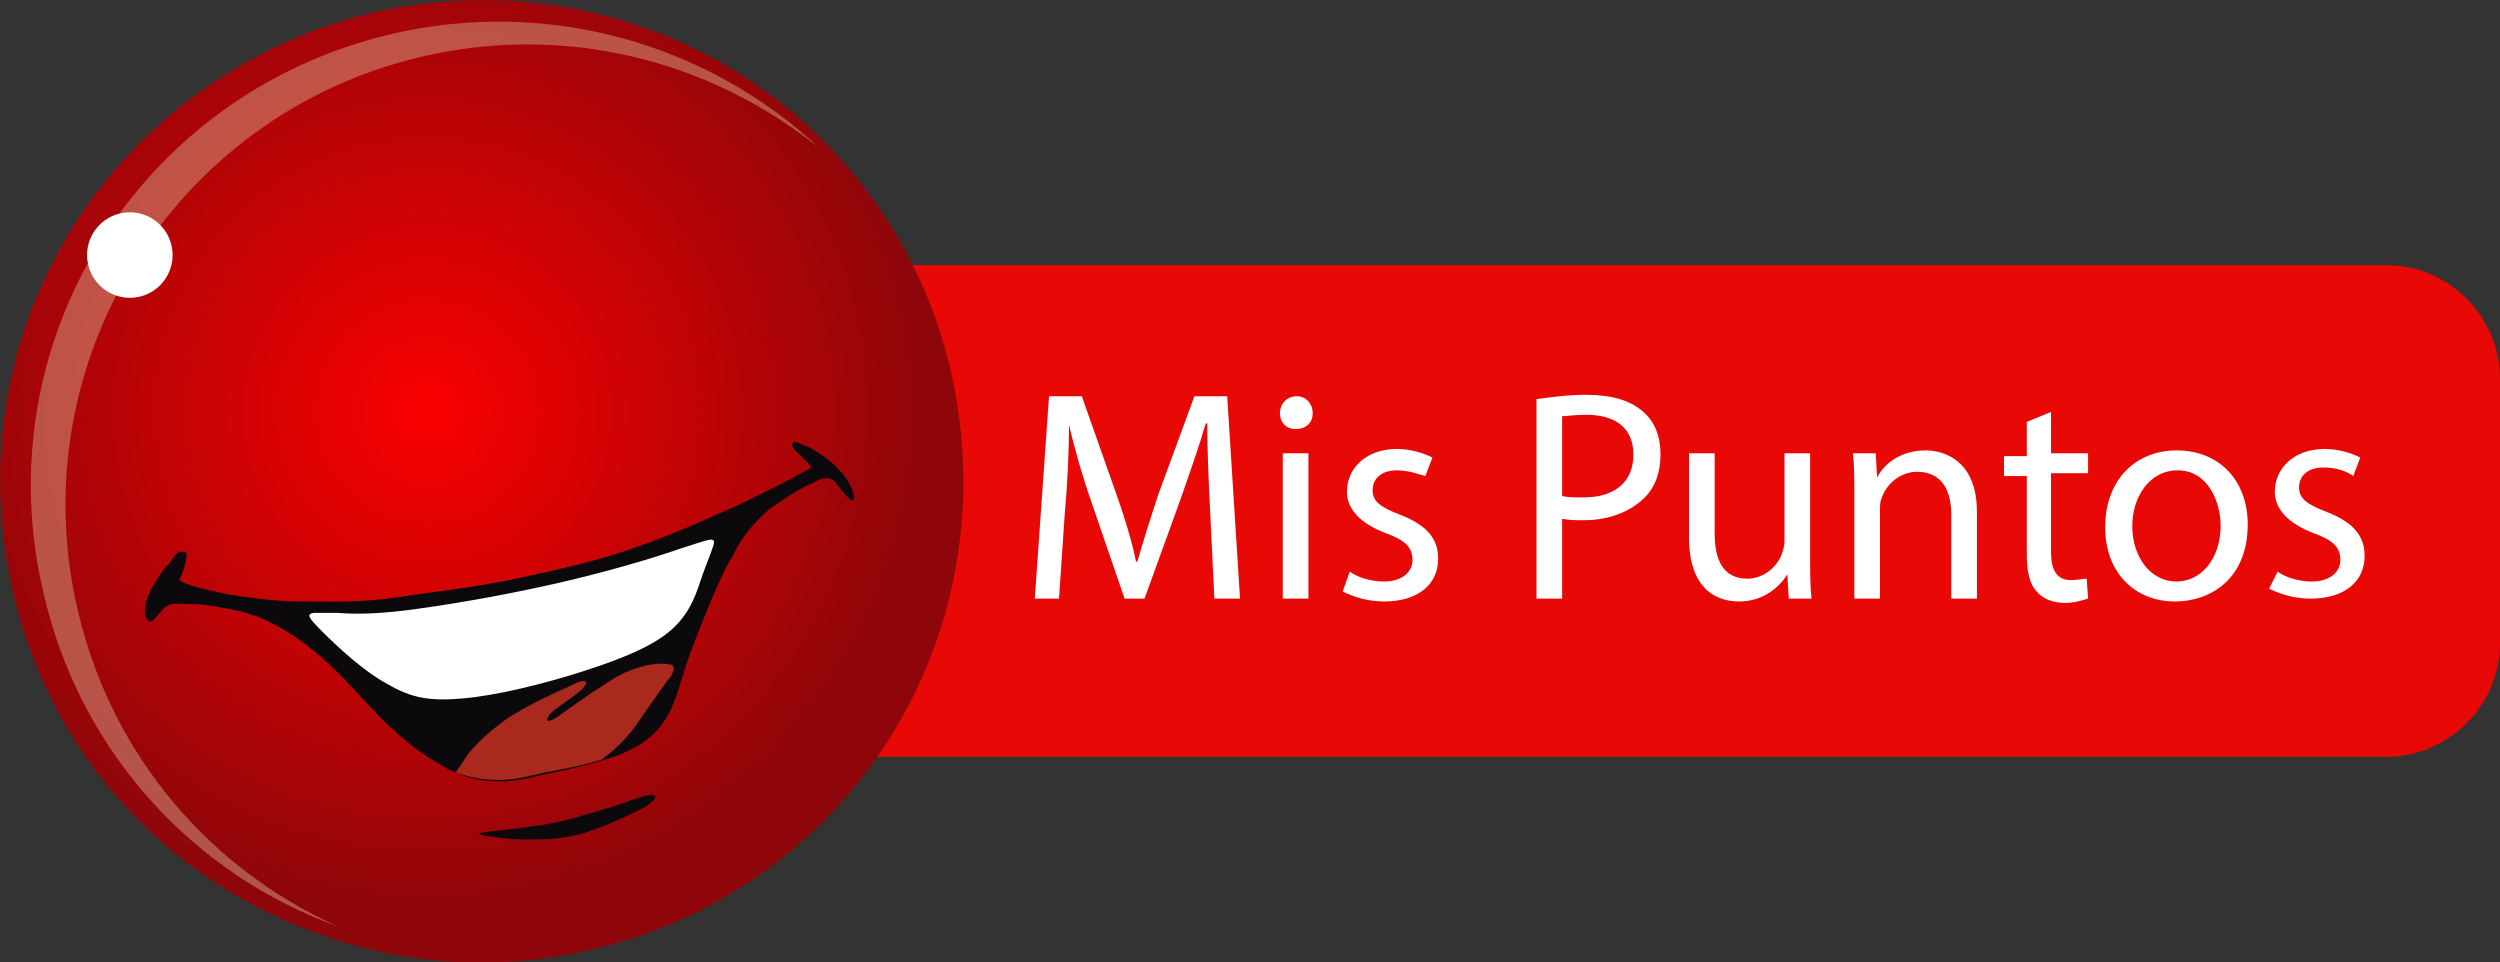 <!-- Generator: Adobe Illustrator 21.1.0, SVG Export Plug-In  -->
<svg version="1.1"
	 xmlns="http://www.w3.org/2000/svg" xmlns:xlink="http://www.w3.org/1999/xlink" xmlns:a="http://ns.adobe.com/AdobeSVGViewerExtensions/3.0/"
	 x="0px" y="0px" width="175.4px" height="67.5px" viewBox="0 0 175.4 67.5" style="enable-background:new 0 0 175.4 67.5;"
	 xml:space="preserve">
<rect x="0" y="0" width="175.4" height="67.5" fill="#333333" stroke="none"/>
<style type="text/css">
	.st0{fill:#E80805;}
	.st1{fill:#FFFFFF;}
	.st2{fill:url(#SVGID_1_);}
	.st3{clip-path:url(#SVGID_3_);}
	.st4{opacity:0.5;fill:#D4A389;enable-background:new    ;}
	.st5{fill:#0B090C;}
	.st6{fill:#A92A1D;}
	.st7{fill:url(#SVGID_4_);}
	.st8{clip-path:url(#SVGID_6_);}
</style>
<defs>
</defs>
<path class="st0" d="M167.4,53.1H55.6c-6.6,0-12-5.4-12-12V30.6c0-6.6,5.4-12,12-12h111.8c4.4,0,8,3.6,8,8v18.5
	C175.4,49.5,171.8,53.1,167.4,53.1z"/>
<g>
	<path class="st1" d="M84.9,35.8c-0.1-2-0.2-4.3-0.2-6.1h-0.1c-0.5,1.7-1.1,3.4-1.8,5.4L80.3,42h-1.4l-2.3-6.7
		c-0.7-2-1.2-3.8-1.6-5.5l0,0c0,1.8-0.1,4.1-0.3,6.3L74.3,42h-1.7l1-14.2h2.3l2.4,6.8c0.6,1.7,1.1,3.3,1.4,4.8h0.1
		c0.4-1.4,0.9-3,1.5-4.8l2.5-6.8h2.3L87,42h-1.8L84.9,35.8z"/>
	<path class="st1" d="M92.1,29c0,0.6-0.4,1.1-1.2,1.1c-0.7,0-1.1-0.5-1.1-1.1c0-0.7,0.5-1.2,1.2-1.2C91.6,27.8,92.1,28.3,92.1,29z
		 M90,42V31.8h1.8V42H90z"/>
	<path class="st1" d="M94.7,40.1c0.5,0.4,1.5,0.7,2.4,0.7c1.3,0,2-0.7,2-1.5c0-0.9-0.5-1.4-1.9-1.9c-1.8-0.7-2.7-1.7-2.7-2.9
		c0-1.6,1.3-3,3.5-3c1,0,1.9,0.3,2.5,0.6l-0.5,1.3c-0.4-0.1-1.1-0.4-2-0.4c-1.1,0-1.7,0.6-1.7,1.4c0,0.8,0.6,1.2,1.9,1.7
		c1.8,0.7,2.7,1.6,2.7,3.1c0,1.8-1.4,3-3.8,3c-1.1,0-2.1-0.3-2.9-0.7L94.7,40.1z"/>
	<path class="st1" d="M107.8,28c0.9-0.1,2-0.3,3.5-0.3c1.8,0,3.1,0.4,4,1.2c0.8,0.7,1.2,1.7,1.2,3s-0.4,2.3-1.1,3
		c-1,1-2.5,1.6-4.3,1.6c-0.5,0-1,0-1.5-0.1V42h-1.8C107.8,42,107.8,28,107.8,28z M109.6,34.8c0.4,0.1,0.9,0.1,1.5,0.1
		c2.2,0,3.5-1.1,3.5-3c0-1.9-1.3-2.8-3.3-2.8c-0.8,0-1.4,0.1-1.7,0.1V34.8z"/>
	<path class="st1" d="M127,39.2c0,1,0,2,0.1,2.8h-1.6l-0.1-1.7l0,0c-0.5,0.8-1.6,1.9-3.4,1.9c-1.6,0-3.5-0.9-3.5-4.5v-5.9h1.8v5.6
		c0,1.9,0.6,3.2,2.3,3.2c1.2,0,2.1-0.9,2.4-1.7c0.1-0.3,0.2-0.6,0.2-0.9v-6.2h1.8C127,31.8,127,39.2,127,39.2z"/>
	<path class="st1" d="M130.1,34.6c0-1,0-1.9-0.1-2.8h1.6l0.1,1.7l0,0c0.5-1,1.7-1.9,3.4-1.9c1.4,0,3.6,0.8,3.6,4.3V42h-1.8v-5.9
		c0-1.6-0.6-3-2.4-3c-1.2,0-2.2,0.9-2.5,1.9c-0.1,0.2-0.1,0.5-0.1,0.9V42h-1.8V34.6z"/>
	<path class="st1" d="M143.9,28.9v2.9h2.6v1.4h-2.6v5.5c0,1.3,0.4,2,1.4,2c0.5,0,0.8-0.1,1.1-0.1l0.1,1.4c-0.4,0.1-0.9,0.3-1.6,0.3
		c-0.9,0-1.6-0.3-2-0.8c-0.5-0.5-0.7-1.4-0.7-2.6v-5.5h-1.6V32h1.6v-2.4L143.9,28.9z"/>
	<path class="st1" d="M157.7,36.8c0,3.8-2.6,5.4-5.1,5.4c-2.8,0-4.9-2-4.9-5.2c0-3.4,2.2-5.4,5-5.4
		C155.7,31.6,157.7,33.7,157.7,36.8z M149.6,36.9c0,2.2,1.3,3.9,3.1,3.9s3.1-1.7,3.1-3.9c0-1.7-0.9-3.9-3-3.9S149.6,35,149.6,36.9z"
		/>
	<path class="st1" d="M159.8,40.1c0.5,0.4,1.5,0.7,2.4,0.7c1.3,0,2-0.7,2-1.5c0-0.9-0.5-1.4-1.9-1.9c-1.8-0.7-2.7-1.7-2.7-2.9
		c0-1.6,1.3-3,3.5-3c1,0,1.9,0.3,2.5,0.6l-0.5,1.3c-0.4-0.3-1.1-0.6-2.1-0.6c-1.1,0-1.7,0.6-1.7,1.4c0,0.8,0.6,1.2,1.9,1.7
		c1.8,0.7,2.7,1.6,2.7,3.1c0,1.8-1.4,3-3.8,3c-1.1,0-2.1-0.3-2.9-0.7L159.8,40.1z"/>
</g>
<g>
	
		<radialGradient id="SVGID_1_" cx="436.413" cy="257.769" r="35.215" gradientTransform="matrix(0.634 0.773 0.773 -0.634 -445.944 -145.051)" gradientUnits="userSpaceOnUse">
		<stop  offset="0" style="stop-color:#FA0000"/>
		<stop  offset="1" style="stop-color:#8E060A"/>
	</radialGradient>
	<path class="st2" d="M26.1,0.9c9-2.1,18.2-0.4,25.5,4.1s13,11.9,15.1,21s0.4,18.2-4.1,25.5s-11.9,13-21,15.1
		C32.5,68.8,23.4,67,16,62.5c-7.3-4.4-13-11.8-15.1-21S0.5,23.4,5,16.1S17,3.1,26.1,0.9z"/>
	<g>
		<g>
			<g>
				<g>
					<defs>
						<path id="SVGID_2_" d="M26.1,0.9c9-2.1,18.2-0.4,25.5,4.1s13,11.9,15.1,21s0.4,18.2-4.1,25.5s-11.9,13-21,15.1
							C32.5,68.8,23.4,67,16,62.5c-7.3-4.4-13-11.8-15.1-21S0.5,23.4,5,16.1S17,3.1,26.1,0.9z"/>
					</defs>
					<clipPath id="SVGID_3_">
						<use xlink:href="#SVGID_2_"  style="overflow:visible;"/>
					</clipPath>
					<g class="st3">
						<path class="st4" d="M27.4,2.4c11.1-2.6,22.3,0.7,30.1,8c-7.7-6.2-17.9-8.8-28-6.4C12.1,8.1,1.3,25.6,5.5,43
							c2.4,10.1,9.3,18,18.2,22c-10-3.6-18-12.1-20.6-23.2C-1.2,24.1,9.7,6.6,27.4,2.4z"/>
					</g>
				</g>
			</g>
		</g>
	</g>
	<ellipse transform="matrix(0.973 -0.231 0.231 0.973 -3.88 2.58)" class="st1" cx="9.1" cy="17.9" rx="3" ry="3"/>
	<g>
		<path class="st5" d="M10.8,41c-0.3,0.5-0.5,0.9-0.6,1.5c-0.1,0.5,0,1,0.3,1.1c0.2,0.1,0.5-0.4,0.8-0.7c0.2-0.3,0.4-0.4,0.7-0.5
			c0.4-0.1,1,0,2.1,0c1.1,0.2,2.6,0.3,4.3,1c1.6,0.7,3.2,1.8,4.8,3.3c1.6,1.5,3,3.3,4.5,4.6c1.4,1.3,2.7,2.1,3.8,2.7
			c1.2,0.5,2,0.8,3.1,0.8c1,0.1,2.1-0.1,3.7-0.5c1.6-0.3,3.7-0.8,5.3-1.4c1.6-0.7,2.6-1.5,3.3-2.8s1-3,1.8-5s1.7-4.4,2.7-6.1
			c0.8-1.6,1.6-2.4,2.6-3.3c1-0.7,2.2-1.5,3-1.8c0.7-0.4,1-0.4,1.3-0.3c0.2,0.1,0.4,0.3,0.6,0.6c0.2,0.3,0.5,0.6,0.7,0.8
			s0.4,0.1,0.3-0.3c-0.1-0.4-0.4-1.1-1-1.7c-0.6-0.7-1.4-1.2-2.1-1.6c-0.7-0.3-1.1-0.5-1.2-0.3c-0.1,0.1,0.1,0.5,0.5,0.8
			c0.3,0.3,0.7,0.7,0.8,0.8c0,0.2-0.1,0.2-0.9,0.6c-0.6,0.4-1.7,0.9-3.7,1.9c-2,0.9-4.8,2.2-7.7,3.2c-2.8,1-5.6,1.6-8.4,2.2
			c-2.8,0.6-5.7,0.9-8.3,1.3s-4.9,0.3-6.8,0.3s-3.8-0.3-5.1-0.5c-1.4-0.3-2.3-0.5-2.8-0.7s-0.7-0.3-0.6-0.4c0.1-0.1,0.2-0.4,0.3-0.7
			s0.2-0.8,0.2-1s-0.3-0.2-0.5-0.2c-0.2,0.1-0.4,0.3-0.7,0.8C11.4,39.9,11.1,40.6,10.8,41z"/>
		<path class="st6" d="M32,54.2c0.9,0.3,1.7,0.5,2.5,0.5c1,0.1,2.1-0.1,3.7-0.5c1.2-0.2,2.7-0.5,4-0.9c0.2-0.1,0.3-0.3,0.4-0.3
			c1.5-1.2,2-2.1,2.7-3.1s1.4-2,1.8-2.5c0.3-0.6,0.2-0.8-0.3-0.8c-0.5-0.1-1.3,0-2.2,0.3S43,47.6,42,48.3c-1,0.6-2.3,1.6-2.9,2
			c-0.6,0.4-0.8,0.3-0.7,0.1s0.3-0.5,0.8-0.8c0.5-0.4,1.3-0.9,1.7-1.3c0.3-0.4,0.3-0.5,0.1-0.5c-0.2-0.1-0.7,0.2-1.6,0.6
			c-0.9,0.4-2.4,1.1-3.8,2c-1.4,1-2.7,2.2-3.2,3.2C32.1,54,32,54.1,32,54.2z"/>
		<path class="st1" d="M22.6,44.3c1,1,2.9,2.8,4.6,3.7c1.7,1,3,1.2,5.3,1s5.6-1,8.4-1.9c2.8-0.9,5-1.8,6.3-3s1.7-2.6,2.1-3.8
			c0.4-1.1,0.8-2,0.8-2.3c-0.1-0.3-0.5-0.1-2.4,0.5C46,39.1,43,40,39.6,40.8s-7.3,1.5-10.2,1.9c-2.8,0.4-4.5,0.4-5.7,0.3
			c-1.1,0-1.6,0-1.7,0C21.5,43.1,21.6,43.3,22.6,44.3z"/>
		<path class="st5" d="M33.9,58.6c0.5,0.1,1.7,0.3,3,0.3c1.2,0,2.5,0,3.9-0.4s3.1-1.2,4.1-1.7s1.2-0.9,1-1s-1,0.1-2.3,0.6
			c-1.3,0.4-3.2,1-4.6,1.3s-2.7,0.4-3.4,0.5c-0.8,0.1-1.2,0.1-1.5,0.2C33.6,58.4,33.4,58.5,33.9,58.6z"/>
	</g>
</g>
</svg>
